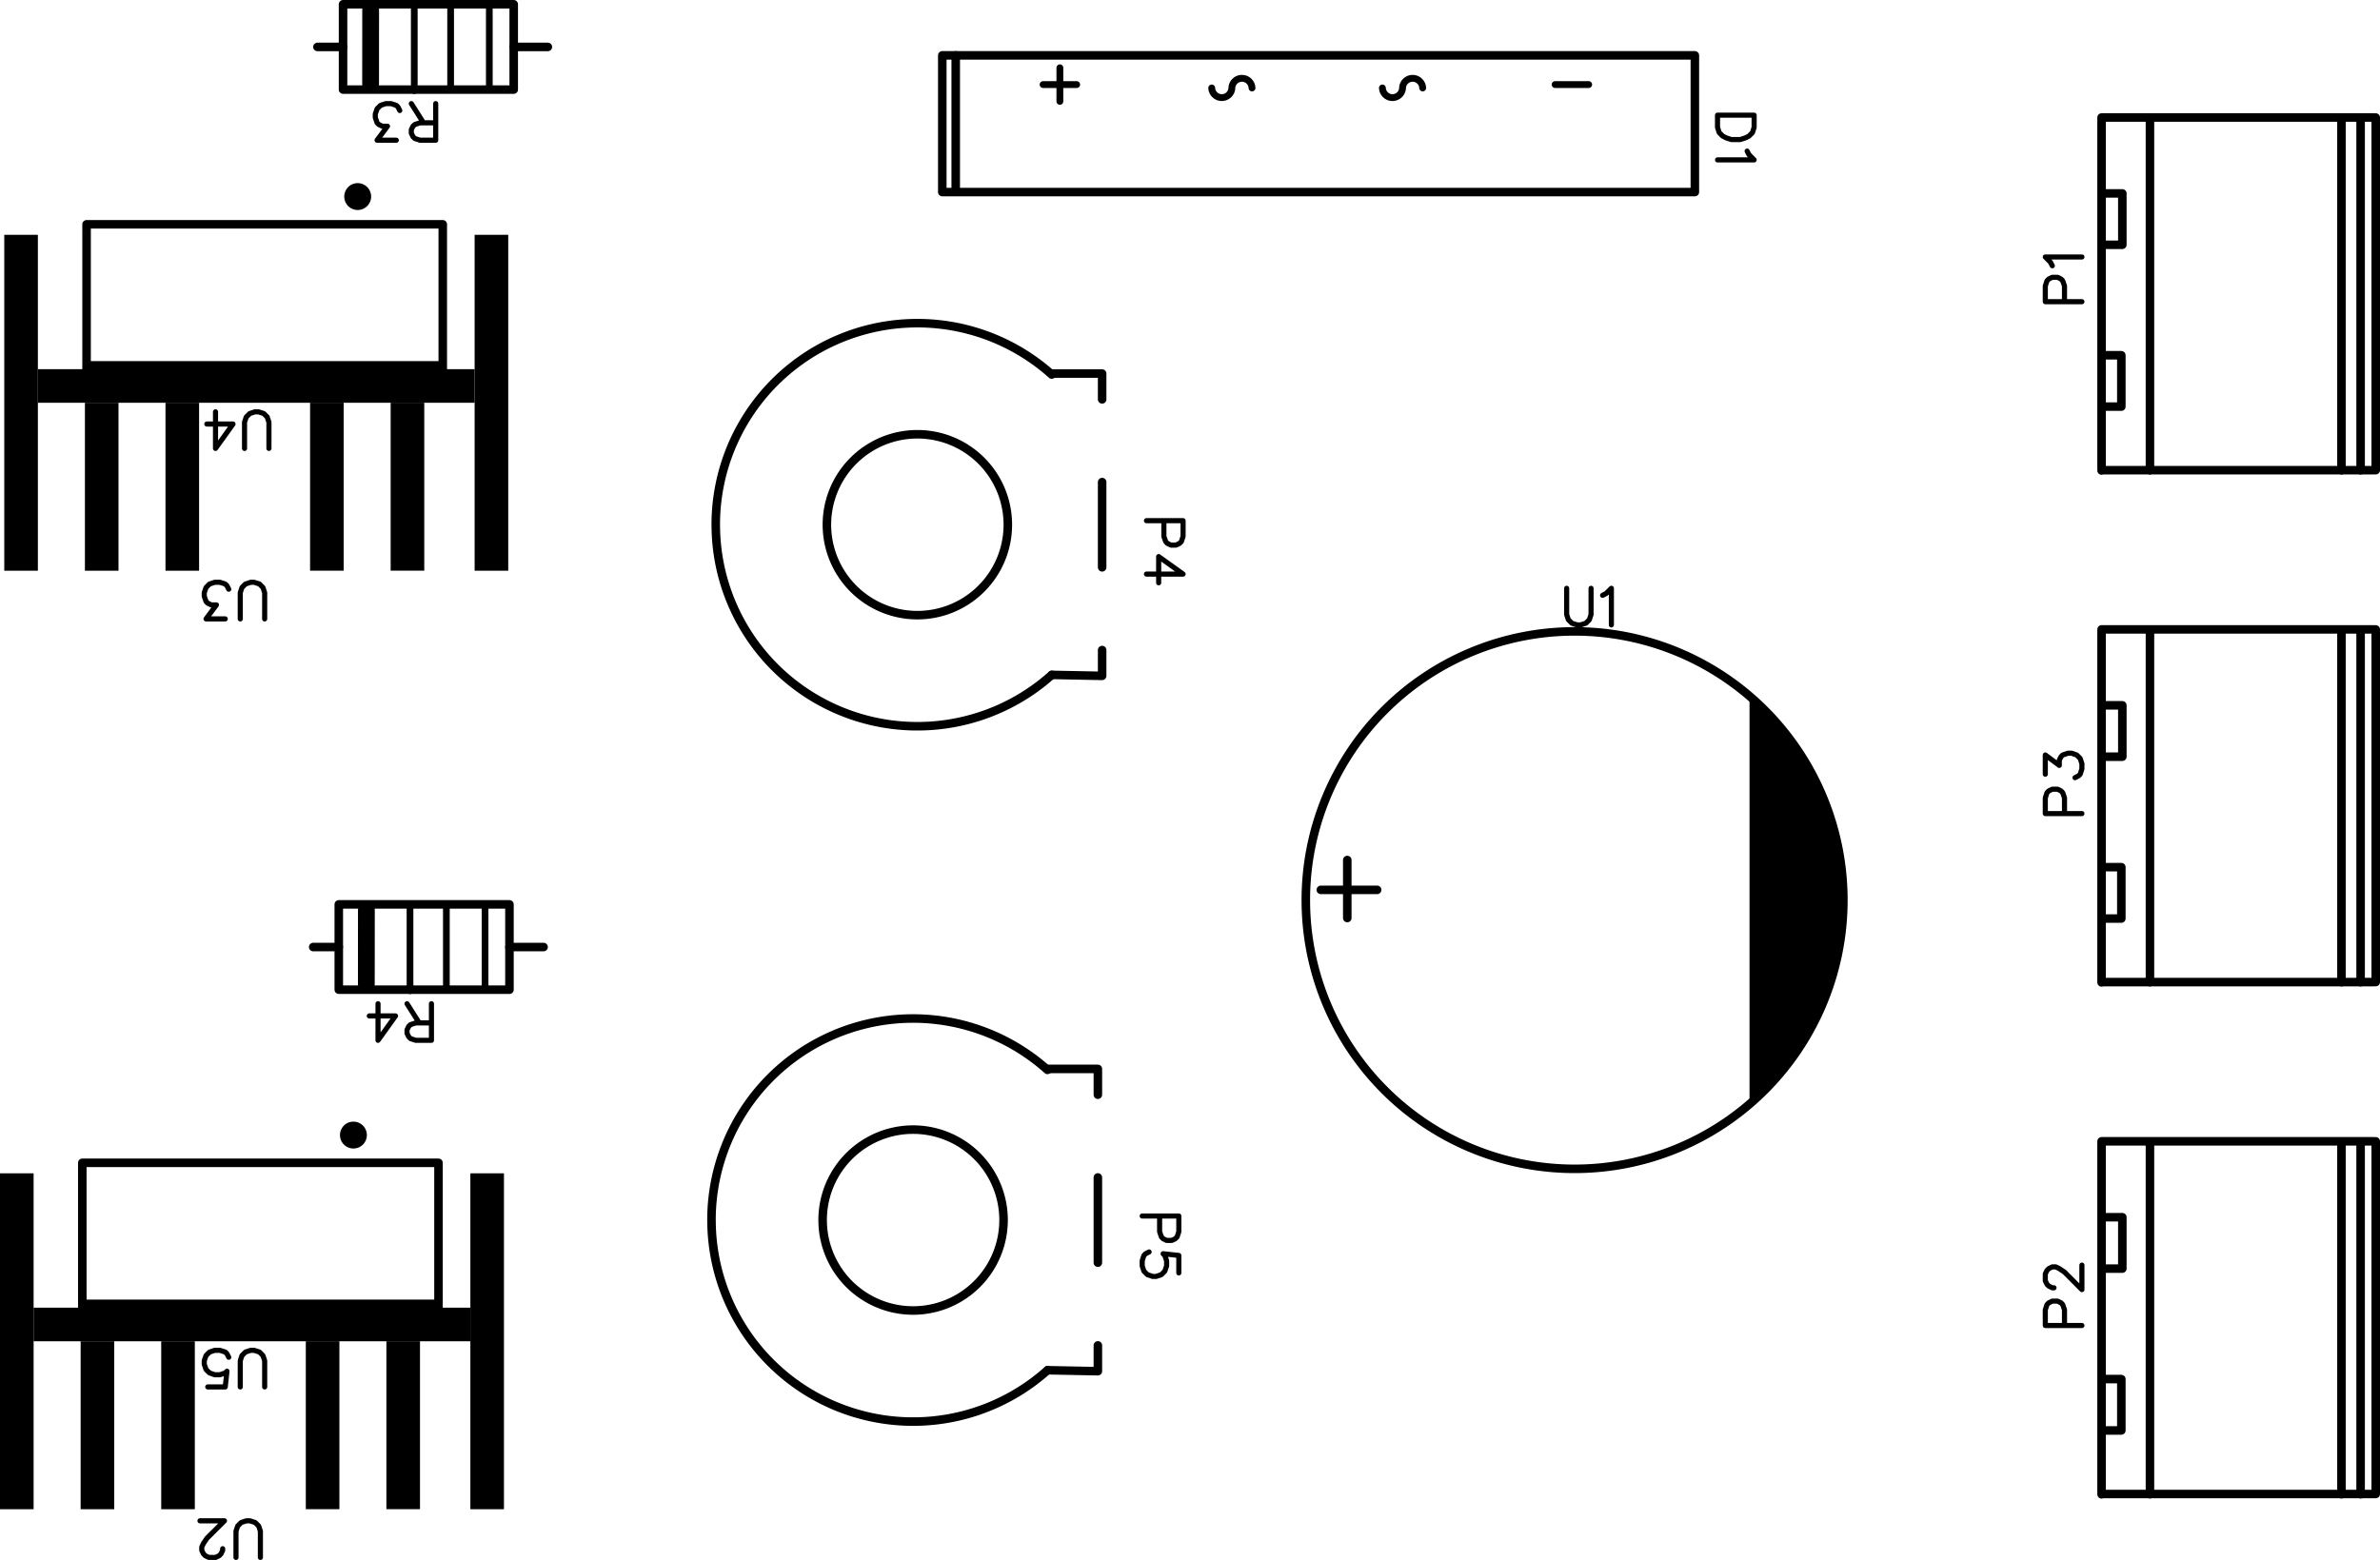 <svg version="1.1" xmlns="http://www.w3.org/2000/svg" xmlns:xlink="http://www.w3.org/1999/xlink" stroke-linecap="round" stroke-linejoin="round" stroke-width="0" fill-rule="evenodd" width="70.839mm" height="46.441mm" viewBox="10410.44 18455.64 70839.33 46441.33" id="f7M6zmhgMtEi4lASKg8H"><g transform="translate(0,83352.61) scale(1,-1)" fill="currentColor" stroke="currentColor"><path d="M 62621.15 61468 61531.5 61468 M 62621.15 61468 62621.15 61104.78 62570.36 60947.29 62466.22 60845.7 62362.08 60792.36 62204.59 60741.55 61945.52 60741.55 61790.58 60792.36 61686.43 60845.7 61582.29 60947.29 61531.5 61104.78 61531.5 61468 M 62412.88 60398.65 62466.22 60294.52 62621.15 60137.04 61531.5 60137.04 M 71287.63 55915.55 72377.29 55915.55 M 71287.63 55915.55 71287.63 56382.92 71338.43 56537.86 71391.77 56591.2 71495.91 56642 71650.86 56642 71755 56591.2 71805.79 56537.86 71859.13 56382.92 71859.13 55915.55 M 71495.91 56984.89 71442.58 57089.04 71287.63 57246.52 72377.29 57246.52 M 71287.63 25435.55 72377.29 25435.55 M 71287.63 25435.55 71287.63 25902.92 71338.43 26057.86 71391.77 26111.2 71495.91 26162 71650.86 26162 71755 26111.2 71805.79 26057.86 71859.13 25902.92 71859.13 25435.55 M 71546.72 26558.23 71495.91 26558.23 71391.77 26609.04 71338.43 26662.37 71287.63 26766.52 71287.63 26972.26 71338.43 27076.39 71391.77 27129.73 71495.91 27180.54 71600.06 27180.54 71704.2 27129.73 71859.13 27025.6 72377.29 26504.89 72377.29 27233.87 M 71287.63 40675.55 72377.29 40675.55 M 71287.63 40675.55 71287.63 41142.92 71338.43 41297.86 71391.77 41351.2 71495.91 41402 71650.86 41402 71755 41351.2 71805.79 41297.86 71859.13 41142.92 71859.13 40675.55 M 71287.63 41849.04 71287.63 42420.54 71704.2 42110.65 71704.2 42265.6 71755 42369.73 71805.79 42420.54 71963.27 42473.87 72067.41 42473.87 72222.36 42420.54 72326.5 42316.39 72377.29 42161.45 72377.29 42006.52 72326.5 41849.04 72275.7 41798.23 72171.56 41744.89 M 45624.16 49396.01 44534.5 49396.01 M 45624.16 49396.01 45624.16 48928.65 45573.36 48773.71 45520.02 48720.37 45415.88 48669.57 45260.94 48669.57 45156.8 48720.37 45106 48773.71 45052.66 48928.65 45052.66 49396.01 M 45624.16 47805.97 44897.72 48326.67 44897.72 47546.89 M 45624.16 47805.97 44534.5 47805.97 M 45497.16 28695.01 44407.5 28695.01 M 45497.16 28695.01 45497.16 28227.65 45446.36 28072.71 45393.02 28019.37 45288.88 27968.57 45133.94 27968.57 45029.8 28019.37 44979 28072.71 44925.66 28227.65 44925.66 28695.01 M 45497.16 27000.83 45497.16 27521.53 45029.8 27572.33 45080.6 27521.53 45133.94 27364.05 45133.94 27209.11 45080.6 27054.17 44979 26950.03 44821.52 26896.69 44717.38 26896.69 44562.44 26950.03 44458.3 27054.17 44407.5 27209.11 44407.5 27364.05 44458.3 27521.53 44509.1 27572.33 44613.24 27625.67 M 23379.02 60722.84 23379.02 61812.5 M 23379.02 60722.84 22911.66 60722.84 22756.72 60773.64 22703.38 60826.98 22652.58 60931.12 22652.58 61035.26 22703.38 61139.4 22756.72 61190.2 22911.66 61241 23379.02 61241 M 23015.8 61241 22652.58 61812.5 M 22205.54 60722.84 21634.04 60722.84 21943.92 61139.4 21788.98 61139.4 21684.84 61190.2 21634.04 61241 21580.7 61398.48 21580.7 61502.62 21634.04 61657.56 21738.18 61761.7 21893.12 61812.5 22048.06 61812.5 22205.54 61761.7 22256.34 61710.9 22309.68 61606.76 M 23252.02 33925.84 23252.02 35015.5 M 23252.02 33925.84 22784.66 33925.84 22629.72 33976.64 22576.38 34029.98 22525.58 34134.12 22525.58 34238.26 22576.38 34342.4 22629.72 34393.2 22784.66 34444 23252.02 34444 M 22888.8 34444 22525.58 35015.5 M 21661.98 33925.84 22182.68 34652.28 21402.9 34652.28 M 21661.98 33925.84 21661.98 35015.5 M 57041.16 47382.43 57041.16 46602.64 57091.96 46447.7 57196.1 46343.56 57353.58 46292.77 57457.72 46292.77 57612.66 46343.56 57716.8 46447.7 57767.6 46602.64 57767.6 47382.43 M 58110.5 47174.14 58214.64 47227.48 58372.12 47382.43 58372.12 46292.77 M 18161 18531.84 18161 19311.62 18110.2 19466.55 18006.05 19570.7 17848.57 19621.5 17744.44 19621.5 17589.5 19570.7 17485.36 19466.55 17434.55 19311.62 17434.55 18531.84 M 17038.31 18790.92 17038.31 18740.12 16987.52 18635.97 16934.18 18582.63 16830.04 18531.84 16624.29 18531.84 16520.15 18582.63 16466.81 18635.97 16416.02 18740.12 16416.02 18844.26 16466.81 18948.39 16570.95 19103.34 17091.65 19621.5 16362.68 19621.5 M 18288 46471.84 18288 47251.62 18237.2 47406.55 18133.05 47510.7 17975.57 47561.5 17871.44 47561.5 17716.5 47510.7 17612.36 47406.55 17561.55 47251.62 17561.55 46471.84 M 17114.52 46471.84 16543.02 46471.84 16852.89 46888.39 16697.95 46888.39 16593.81 46939.2 16543.02 46990 16489.68 47147.47 16489.68 47251.62 16543.02 47406.55 16647.15 47510.7 16802.1 47561.5 16957.04 47561.5 17114.52 47510.7 17165.31 47459.89 17218.65 47355.76 M 18415.12 51546.88 18415.12 52326.66 18364.32 52481.6 18260.18 52585.74 18102.7 52636.54 17998.56 52636.54 17843.62 52585.74 17739.48 52481.6 17688.68 52326.66 17688.68 51546.88 M 16825.08 51546.88 17345.78 52273.32 16566 52273.32 M 16825.08 51546.88 16825.08 52636.54 M 18288.12 23606.88 18288.12 24386.66 18237.32 24541.6 18133.18 24645.74 17975.7 24696.54 17871.56 24696.54 17716.62 24645.74 17612.48 24541.6 17561.68 24386.66 17561.68 23606.88 M 16593.94 23606.88 17114.64 23606.88 17165.44 24074.24 17114.64 24023.44 16957.16 23970.1 16802.22 23970.1 16647.28 24023.44 16543.14 24125.04 16489.8 24282.52 16489.8 24386.66 16543.14 24541.6 16647.28 24645.74 16802.22 24696.54 16957.16 24696.54 17114.64 24645.74 17165.44 24594.94 17218.78 24490.8" fill="none" stroke-width="152.4"/><path d="M 62484 44196 62484 32004 62675.51 32174.18 62861.44 32350.45 63041.27 32532.82 63215.52 32720.28 63383.66 32913.82 63545.72 33111.94 63701.16 33315.65 63850.52 33523.93 63992.76 33737.29 64061.34 33844.99 64192.91 34064.95 64317.88 34288.47 64435.73 34516.06 64492.12 34630.86 64598.8 34864.04 64697.86 35100.26 64789.81 35339.52 64873.63 35581.33 64949.83 35825.68 65018.41 36072.57 65078.86 36321.49 65131.69 36572.44 65176.4 36824.41 65212.97 37077.9 65241.42 37332.41 65261.74 37587.93 65273.93 37843.96 65278 38100 65273.93 38356.03 65261.74 38612.06 65241.42 38867.58 65212.97 39122.09 65176.4 39375.58 65131.69 39627.55 65078.86 39878.5 65018.41 40127.42 64949.83 40374.31 64873.63 40618.66 64789.81 40860.47 64697.86 41099.74 64598.8 41335.96 64492.12 41569.13 64377.82 41798.24 64256.41 42023.79 64127.88 42245.28 64061.34 42355 63922.14 42569.89 63776.86 42780.71 63624.46 42986.45 63465.45 43187.62 63300.35 43383.7 63129.16 43574.2 62951.86 43759.12 62768.98 43938.44 62580.52 44111.67"/><path d="M 21911.05 24967.69 21911.05 19967.95 22911.3 19967.95 22911.3 24967.69"/><path d="M 19512.78 24967.69 19512.78 19967.44 20512.53 19967.44 20512.53 24967.69"/><path d="M 15209.01 24966.67 15209.01 19966.43 16209.26 19966.43 16209.26 24966.67"/><path d="M 12810.74 24966.16 12810.74 19966.43 13810.48 19966.43 13810.48 24966.16"/><path d="M 11410.69 25966.42 11410.69 24966.16 24410.41 24966.16 24410.41 25966.42"/><path d="M 10410.44 29966.41 10410.44 19966.43 11410.69 19966.43 11410.69 29966.41"/><path d="M 24410.41 29966.41 24410.41 19966.43 25410.66 19966.43 25410.66 29966.41"/><path d="M 22038.05 52907.69 22038.05 47907.95 23038.3 47907.95 23038.3 52907.69"/><path d="M 19639.78 52907.69 19639.78 47907.44 20639.53 47907.44 20639.53 52907.69"/><path d="M 15336.01 52906.67 15336.01 47906.43 16336.26 47906.43 16336.26 52906.67"/><path d="M 12937.74 52906.16 12937.74 47906.43 13937.48 47906.43 13937.48 52906.16"/><path d="M 11537.69 53906.42 11537.69 52906.16 24537.41 52906.16 24537.41 53906.42"/><path d="M 10537.44 57906.41 10537.44 47906.43 11537.69 47906.43 11537.69 57906.41"/><path d="M 24537.41 57906.41 24537.41 47906.43 25537.66 47906.43 25537.66 57906.41"/><path d="M 38856.99 63248.99 38856.99 59279" fill="none" stroke-width="254"/><path d="M 56696.99 62378.99 57696.98 62378.99 M 41456.99 62378.99 42456.98 62378.99 M 41956.99 62878.99 41956.99 61878.99" fill="none" stroke-width="203.2"/><path d="M 38456.99 59179 38456.99 63248.99 60857 63248.99 60857 59179 38456.99 59179 M 72962.77 50889.66 72962.77 61389.51 M 72962.77 50899.31 81062.83 50899.31 M 72962.77 61399.16 81062.83 61399.16 M 74402.69 50889.66 74402.69 61389.51 M 81122.77 50899.31 81122.77 61399.16 M 73040.74 57609.48 73580.75 57609.48 73580.75 59139.32 73040.74 59139.32 M 73010.77 52791.36 73550.77 52791.36 73550.77 54321.2 73010.77 54321.2 M 80672.68 50889.66 80672.68 61389.51 M 80102.7 50889.66 80102.7 61389.51 M 72962.77 20409.66 72962.77 30909.51 M 72962.77 20419.31 81062.83 20419.31 M 72962.77 30919.16 81062.83 30919.16 M 74402.69 20409.66 74402.69 30909.51 M 81122.77 20419.31 81122.77 30919.16 M 73040.74 27129.48 73580.75 27129.48 73580.75 28659.32 73040.74 28659.32 M 73010.77 22311.36 73550.77 22311.36 73550.77 23841.2 73010.77 23841.2 M 80672.68 20409.66 80672.68 30909.51 M 80102.7 20409.66 80102.7 30909.51 M 72962.77 35649.66 72962.77 46149.51 M 72962.77 35659.31 81062.83 35659.31 M 72962.77 46159.16 81062.83 46159.16 M 74402.69 35649.66 74402.69 46149.51 M 81122.77 35659.31 81122.77 46159.16 M 73040.74 42369.48 73580.75 42369.48 73580.75 43899.32 73040.74 43899.32 M 73010.77 37551.36 73550.77 37551.36 73550.77 39081.2 73010.77 39081.2 M 80672.68 35649.66 80672.68 46149.51 M 80102.7 35649.66 80102.7 46149.51 M 43215 53776.01 41715 53776.01 M 43215 45544.86 43215 44776 41716.62 44805.32 M 43215 50544.88 43215 48007.14 M 43215 53776.01 43215 53007.15 M 43088 33075.01 41588 33075.01 M 43088 24843.86 43088 24075 41589.62 24104.32 M 43088 29843.88 43088 27306.14 M 43088 33075.01 43088 32306.15" fill="none" stroke-width="254"/><path d="M 22741 62199.9 22741 64739.9" fill="none" stroke-width="200"/><path d="M 21441.05 62399.87 21442.78 64599.92" fill="none" stroke-width="500"/><path d="M 25701.01 62229.97 23161.01 62229.97 20621.01 62229.97 20621.01 64769.97 25701.01 64769.97 25701.01 62229.97" fill="none" stroke-width="254"/><path d="M 23823.16 62229.97 23823.16 64769.97 M 24974.6 62229.97 24974.6 64769.97" fill="none" stroke-width="200"/><path d="M 20621.01 63499.97 19859.01 63499.97 M 25701.01 63499.97 26717.01 63499.97" fill="none" stroke-width="254"/><path d="M 22614 35402.9 22614 37942.9" fill="none" stroke-width="200"/><path d="M 21314.05 35602.87 21315.78 37802.92" fill="none" stroke-width="500"/><path d="M 25574.01 35432.97 23034.01 35432.97 20494.01 35432.97 20494.01 37972.97 25574.01 37972.97 25574.01 35432.97" fill="none" stroke-width="254"/><path d="M 23696.16 35432.97 23696.16 37972.97 M 24847.6 35432.97 24847.6 37972.97" fill="none" stroke-width="200"/><path d="M 20494.01 36702.97 19732.01 36702.97 M 25574.01 36702.97 26590.01 36702.97 M 50511.27 37566.52 50511.27 39293.72 M 51400.27 38404.72 49723.87 38404.72 M 23589.13 53420.97 12987.12 53420.97 12987.12 58219.06 23589.13 58219.06 23589.13 53426.05 23589.13 53420.97 M 12988.16 54020.13 23588.09 54020.13 M 23462.13 25480.97 12860.12 25480.97 12860.12 30279.06 23462.13 30279.06 23462.13 25486.05 23462.13 25480.97 M 12861.16 26080.13 23461.09 26080.13" fill="none" stroke-width="254"/><path d="M 52755.8 62278.26 A 299.999 299.999 0 0 1 52156.36 62278.26 M 51556.92 62278.26 A 299.999 299.999 0 0 1 52156.36 62278.26 M 46476.92 62278.26 A 299.999 299.999 0 0 1 47076.36 62278.26 M 47675.8 62278.26 A 299.999 299.999 0 0 1 47076.36 62278.26" fill="none" stroke-width="203.2"/><path d="M 31715 49276.03 A 6000.01 6000.01 0 0 1 41716.63 44805.32 M 31714.19 49276.03 A 6000.01 6000.01 0 0 0 41715.82 53746.73 M 31588 28575.03 A 6000.01 6000.01 0 0 1 41589.63 24104.32 M 31587.19 28575.03 A 6000.01 6000.01 0 0 0 41588.82 33045.73" fill="none" stroke-width="254"/><path d="M 21058.1 58845.04 A 200.004 200.004 0 1 1 21055.56 58845.04 M 20931.1 30905.04 A 200.004 200.004 0 1 1 20928.56 30905.04" fill="none" stroke-width="400"/><path d="M 40407.84 49276 A 2692.65 2692.65 0 0 1 35022.54 49276 2692.65 2692.65 0 0 1 40407.84 49276 M 40280.84 28575 A 2692.65 2692.65 0 0 1 34895.54 28575 2692.65 2692.65 0 0 1 40280.84 28575 M 65277.24 38100 A 7999.98 7999.98 0 0 1 49277.28 38100 7999.98 7999.98 0 0 1 65277.24 38100" fill="none" stroke-width="254"/></g></svg>